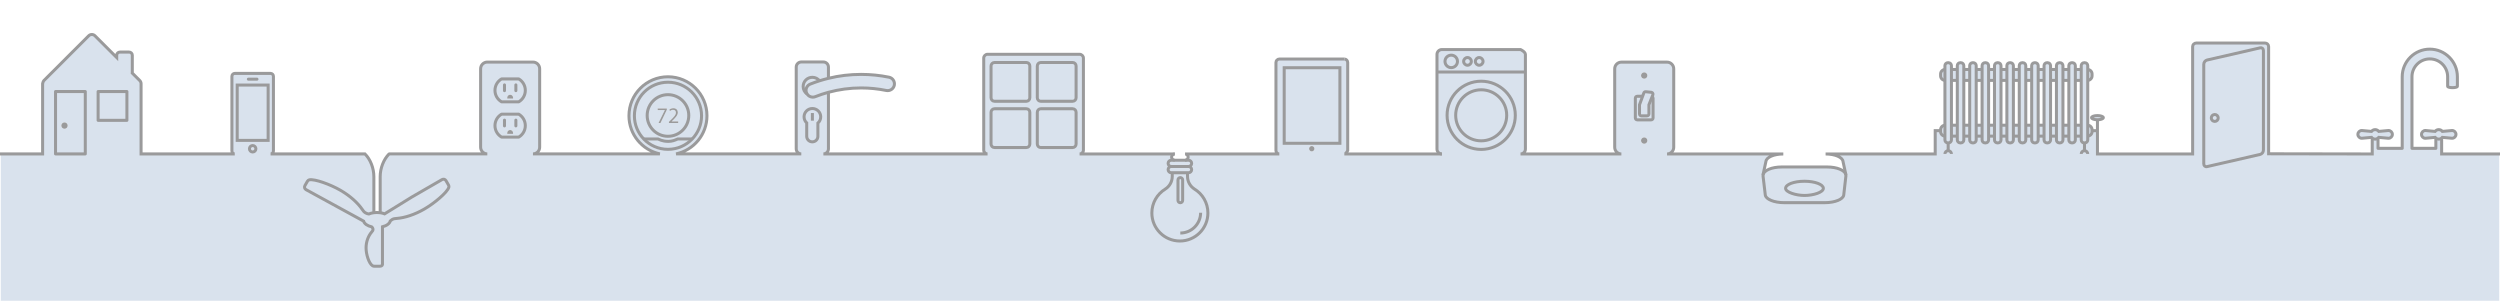 <?xml version="1.0" encoding="utf-8"?>
<!-- Generator: Adobe Illustrator 15.1.0, SVG Export Plug-In . SVG Version: 6.00 Build 0)  -->
<!DOCTYPE svg PUBLIC "-//W3C//DTD SVG 1.1//EN" "http://www.w3.org/Graphics/SVG/1.1/DTD/svg11.dtd">
<svg version="1.1" id="Layer_1" xmlns="http://www.w3.org/2000/svg" xmlns:xlink="http://www.w3.org/1999/xlink" x="0px" y="0px"
	 width="1654.023px" height="198.971px" viewBox="0 0 1654.023 198.971" enable-background="new 0 0 1654.023 198.971"
	 xml:space="preserve">
<g id="XMLID_1_">
	<g>
		<path fill="#D9E2ED" d="M167.172,96.296c1.17,0,2.13,0.95,2.13,2.13s-0.96,2.13-2.13,2.13c-1.18,0-2.14-0.95-2.14-2.13
			S165.992,96.296,167.172,96.296z"/>
		<path fill="#D9E2ED" d="M297.012,123.176c0.03,0.25,0.01,0.5-0.05,0.739c-0.57,1.771-3.01,4.44-6.12,7.13
			c-3.1,2.69-6.86,5.4-10.07,7.25c-3.2,1.851-6.43,3.301-9.53,4.341s-6.07,1.68-8.75,1.88c-0.66,0.04-1.18,0.08-1.66,0.189
			c-0.48,0.101-0.93,0.28-1.45,0.58c-0.44,0.25-0.82,0.55-1.16,0.87c-0.39,1.74-2.41,3.2-5.18,3.9v25.029
			c0,0.141-0.05,0.28-0.15,0.41c-0.09,0.13-0.23,0.24-0.4,0.34c-0.17,0.091-0.37,0.17-0.6,0.23c-0.22,0.05-0.47,0.08-0.73,0.08
			h-0.84h-0.83h-0.84h-0.83c-0.26,0-0.51-0.03-0.74-0.08c-0.22-0.061-0.43-0.14-0.6-0.23c-1.23-0.77-2.3-2.689-3.07-4.93
			s-1.22-4.81-1.22-6.87c0-2.06,0.35-4.02,0.99-5.8s1.56-3.39,2.7-4.73c0.3-0.329,0.52-0.59,0.66-0.85
			c0.15-0.27,0.22-0.53,0.22-0.87c0-0.33-0.08-0.649-0.24-0.93c-0.14-0.28-0.35-0.53-0.61-0.75c-2.8-0.65-4.87-2.08-5.35-3.8
			l-38.13-20.86c-0.46-0.27-0.77-0.69-0.9-1.17c-0.12-0.47-0.07-0.99,0.2-1.45l0.84-1.47l0.85-1.47c0.26-0.45,0.69-0.761,1.16-0.891
			c3.63-0.79,14.14,3.13,20.55,6.83c6.41,3.7,11.49,8.29,14.53,12.72c0.72,1.101,1.18,1.71,2.22,2.311
			c0.7,0.399,1.42,0.64,2.11,0.729c0.99-0.409,2.12-0.72,3.36-0.869c0.65-0.091,1.32-0.131,2.02-0.131c0.75,0,1.47,0.051,2.16,0.141
			c1.07,0.149,2.06,0.41,2.94,0.75l17.97-11.101l20.02-11.56c0.23-0.13,0.47-0.21,0.72-0.24c0.24-0.03,0.49-0.01,0.73,0.05
			c0.23,0.07,0.46,0.181,0.66,0.32c0.2,0.16,0.37,0.35,0.5,0.58l0.42,0.729l0.43,0.73l0.42,0.74l0.43,0.729
			C296.902,122.686,296.982,122.926,297.012,123.176z"/>
		<path fill="#D9E2ED" d="M786.332,106.016c1.14,0,2.07,0.92,2.07,2.069c0,1.141-0.93,2.061-2.07,2.061h-11.42
			c-1.14,0-2.07-0.92-2.07-2.061c0-1.149,0.93-2.069,2.07-2.069h2.3h6.82H786.332z"/>
		<path fill="#D9E2ED" d="M786.332,110.146c1.14,0,2.07,0.93,2.07,2.07c0,1.149-0.93,2.069-2.07,2.069h-0.66h-10.1h-0.66
			c-1.14,0-2.07-0.92-2.07-2.069c0-1.141,0.92-2.07,2.07-2.07H786.332z"/>
		<path fill="#D9E2ED" d="M782.452,119.045v13.54c0,0.851-0.69,1.54-1.55,1.54c-0.85,0-1.54-0.689-1.54-1.54v-13.54
			c0-0.85,0.69-1.54,1.54-1.54C781.762,117.505,782.452,118.196,782.452,119.045z"/>
		<path fill="#D9E2ED" d="M790.232,125.056c5.36,3.25,8.93,9.14,8.93,15.859c0,10.24-8.3,18.54-18.54,18.54
			c-10.24,0-18.54-8.3-18.54-18.54c0-6.699,3.54-12.56,8.87-15.819c2.77-1.75,4.62-4.841,4.62-8.36v-1.61v-0.84h10.1v0.84v1.61
			C785.672,120.226,787.492,123.295,790.232,125.056z M782.452,132.585v-13.54c0-0.85-0.69-1.54-1.55-1.54
			c-0.85,0-1.54,0.69-1.54,1.54v13.54c0,0.851,0.69,1.54,1.54,1.54C781.762,134.125,782.452,133.436,782.452,132.585z"/>
		<path fill="#D9E2ED" d="M1286.781,45.986v7.18c-1.59-0.08-2.859-1.38-2.859-2.99v-1.21
			C1283.922,47.356,1285.191,46.055,1286.781,45.986z"/>
		<rect x="1291.082" y="45.966" fill="#D9E2ED" width="3.89" height="7.22"/>
		<rect x="1299.271" y="45.966" fill="#D9E2ED" width="3.9" height="7.22"/>
		<rect x="1307.472" y="45.966" fill="#D9E2ED" width="3.9" height="7.22"/>
		<rect x="1315.672" y="45.966" fill="#D9E2ED" width="3.899" height="7.22"/>
		<rect x="1323.872" y="45.966" fill="#D9E2ED" width="3.899" height="7.22"/>
		<rect x="1332.071" y="45.966" fill="#D9E2ED" width="3.9" height="7.22"/>
		<polygon fill="#D9E2ED" points="1344.172,45.966 1344.172,53.186 1344.162,53.186 1340.271,53.186 1340.271,45.966 
			1344.162,45.966 		"/>
		<rect x="1348.472" y="45.966" fill="#D9E2ED" width="3.89" height="7.22"/>
		<rect x="1356.662" y="45.966" fill="#D9E2ED" width="3.899" height="7.22"/>
		<rect x="1364.861" y="45.966" fill="#D9E2ED" width="3.9" height="7.22"/>
		<rect x="1373.062" y="45.966" fill="#D9E2ED" width="3.9" height="7.22"/>
		<path fill="#D9E2ED" d="M1384.122,48.966v1.21c0,1.61-1.271,2.91-2.86,2.99v-7.18
			C1382.852,46.055,1384.122,47.356,1384.122,48.966z"/>
		<path fill="#D9E2ED" d="M1384.122,86.456v0.61c0,1.61-1.271,2.91-2.86,2.98v-7.18c1.59,0.07,2.86,1.38,2.86,2.98V86.456z"/>
		<rect x="1373.062" y="82.845" fill="#D9E2ED" width="3.9" height="7.22"/>
		<rect x="1364.861" y="82.845" fill="#D9E2ED" width="3.9" height="7.22"/>
		<rect x="1356.662" y="82.845" fill="#D9E2ED" width="3.899" height="7.22"/>
		<rect x="1348.472" y="82.845" fill="#D9E2ED" width="3.89" height="7.22"/>
		<polygon fill="#D9E2ED" points="1344.172,82.845 1344.172,90.066 1344.162,90.066 1340.271,90.066 1340.271,82.845 
			1344.162,82.845 		"/>
		<rect x="1332.071" y="82.845" fill="#D9E2ED" width="3.9" height="7.22"/>
		<rect x="1323.872" y="82.845" fill="#D9E2ED" width="3.899" height="7.22"/>
		<rect x="1315.672" y="82.845" fill="#D9E2ED" width="3.899" height="7.22"/>
		<rect x="1307.472" y="82.845" fill="#D9E2ED" width="3.9" height="7.22"/>
		<rect x="1299.271" y="82.845" fill="#D9E2ED" width="3.9" height="7.22"/>
		<rect x="1291.082" y="82.845" fill="#D9E2ED" width="3.89" height="7.22"/>
		<path fill="#D9E2ED" d="M1286.781,82.865v7.18c-1.59-0.07-2.859-1.38-2.859-2.98v-0.61v-0.61
			C1283.922,84.245,1285.191,82.936,1286.781,82.865z"/>
		<path fill="#D9E2ED" d="M1291.082,90.066v2.52c0,1.08-0.88,1.95-1.96,1.95h-0.19h-0.2c-1.08,0-1.95-0.87-1.95-1.95v-2.54v-7.18
			v-29.7v-7.18v-2.54c0-1.08,0.87-1.95,1.95-1.95h0.391c1.08,0,1.96,0.87,1.96,1.95v2.52v7.22v29.66V90.066z"/>
		<path fill="#D9E2ED" d="M1299.271,90.066v2.52c0,1.08-0.87,1.95-1.95,1.95h-0.39c-1.08,0-1.96-0.87-1.96-1.95v-2.52v-7.22v-29.66
			v-7.22v-2.52c0-1.08,0.88-1.95,1.96-1.95h0.39c1.08,0,1.95,0.87,1.95,1.95v2.52v7.22v29.66V90.066z"/>
		<path fill="#D9E2ED" d="M1307.472,90.066v2.52c0,1.08-0.87,1.95-1.95,1.95h-0.39c-1.08,0-1.96-0.87-1.96-1.95v-2.52v-7.22v-29.66
			v-7.22v-2.52c0-1.08,0.88-1.95,1.96-1.95h0.39c1.08,0,1.95,0.87,1.95,1.95v2.52v7.22v29.66V90.066z"/>
		<path fill="#D9E2ED" d="M1315.672,90.066v2.52c0,1.08-0.87,1.95-1.95,1.95h-0.4c-1.069,0-1.949-0.87-1.949-1.95v-2.52v-7.22
			v-29.66v-7.22v-2.52c0-1.08,0.88-1.95,1.949-1.95h0.4c1.08,0,1.95,0.87,1.95,1.95v2.52v7.22v29.66V90.066z"/>
		<path fill="#D9E2ED" d="M1323.872,90.066v2.52c0,1.08-0.87,1.95-1.95,1.95h-0.4c-1.08,0-1.95-0.87-1.95-1.95v-2.52v-7.22v-29.66
			v-7.22v-2.52c0-1.08,0.87-1.95,1.95-1.95h0.4c1.08,0,1.95,0.87,1.95,1.95v2.52v7.22v29.66V90.066z"/>
		<path fill="#D9E2ED" d="M1332.071,90.066v2.52c0,1.08-0.88,1.95-1.949,1.95h-0.4c-1.08,0-1.95-0.87-1.95-1.95v-2.52v-7.22v-29.66
			v-7.22v-2.52c0-1.08,0.87-1.95,1.95-1.95h0.4c1.069,0,1.949,0.87,1.949,1.95v2.52v7.22v29.66V90.066z"/>
		<path fill="#D9E2ED" d="M1340.271,90.066v2.52c0,1.08-0.88,1.95-1.96,1.95h-0.39c-1.08,0-1.95-0.87-1.95-1.95v-2.52v-7.22v-29.66
			v-7.22v-2.52c0-1.08,0.87-1.95,1.95-1.95h0.39c1.08,0,1.96,0.87,1.96,1.95v2.52v7.22v29.66V90.066z"/>
		<path fill="#D9E2ED" d="M1348.472,90.066v2.52c0,1.08-0.88,1.95-1.96,1.95h-0.39c-1.08,0-1.95-0.87-1.95-1.95v-2.52v-7.22v-29.66
			v-7.22v-2.52c0-1.08,0.87-1.95,1.95-1.95h0.39c1.08,0,1.96,0.87,1.96,1.95v2.52v7.22v29.66V90.066z"/>
		<path fill="#D9E2ED" d="M1356.662,90.066v2.52c0,1.08-0.87,1.95-1.95,1.95h-0.391c-1.079,0-1.96-0.87-1.96-1.95v-2.52v-7.22
			v-29.66v-7.22v-2.52c0-1.08,0.881-1.95,1.96-1.95h0.391c1.08,0,1.95,0.87,1.95,1.95v2.52v7.22v29.66V90.066z"/>
		<path fill="#D9E2ED" d="M1364.861,90.066v2.52c0,1.08-0.869,1.95-1.949,1.95h-0.4c-1.07,0-1.95-0.87-1.95-1.95v-2.52v-7.22v-29.66
			v-7.22v-2.52c0-1.08,0.88-1.95,1.95-1.95h0.4c1.08,0,1.949,0.87,1.949,1.95v2.52v7.22v29.66V90.066z"/>
		<path fill="#D9E2ED" d="M1373.062,90.066v2.52c0,1.08-0.87,1.95-1.95,1.95h-0.399c-1.08,0-1.95-0.87-1.95-1.95v-2.52v-7.22v-29.66
			v-7.22v-2.52c0-1.08,0.87-1.95,1.95-1.95h0.399c1.08,0,1.95,0.87,1.95,1.95v2.52v7.22v29.66V90.066z"/>
		<path fill="#D9E2ED" d="M1381.262,90.046v2.54c0,1.08-0.88,1.95-1.95,1.95h-0.2h-0.199c-1.08,0-1.95-0.87-1.95-1.95v-2.52v-7.22
			v-29.66v-7.22v-2.52c0-1.08,0.87-1.95,1.95-1.95h0.399c1.07,0,1.95,0.87,1.95,1.95v2.54v7.18v29.7V90.046z"/>
		<path fill="#D9E2ED" d="M1387.691,76.476c2.15,0,3.9,0.62,3.9,1.37c0,0.76-1.75,1.38-3.9,1.38c-2.16,0-3.91-0.62-3.91-1.38
			C1383.781,77.095,1385.531,76.476,1387.691,76.476z"/>
		<path fill="#D9E2ED" d="M1622.321,86.356c1.421,0,2.57,1.14,2.561,2.56c0,1.42-1.14,2.56-2.561,2.56l-6.399-0.59
			c-0.2,0.25-0.44,0.46-0.7,0.63c-0.5,0.34-1.09,0.54-1.72,0.54c-0.65,0-1.24-0.2-1.73-0.54c-0.26-0.17-0.5-0.38-0.7-0.63
			l-6.409,0.59c-1.41,0-2.561-1.14-2.561-2.56c0-1.42,1.15-2.56,2.561-2.56l6.409,0.59c0.57-0.7,1.44-1.17,2.431-1.17
			c0.979,0,1.84,0.47,2.42,1.17L1622.321,86.356z"/>
		<path fill="#D9E2ED" d="M1580.231,86.356c1.42,0,2.57,1.14,2.57,2.56c0,1.42-1.15,2.56-2.57,2.56l-6.399-0.59
			c-0.2,0.24-0.431,0.46-0.69,0.63c-0.49,0.34-1.09,0.54-1.729,0.54c-0.641,0-1.23-0.2-1.73-0.54c-0.26-0.17-0.5-0.38-0.7-0.63
			l-6.399,0.59c-1.42,0-2.57-1.14-2.57-2.56c0-1.42,1.15-2.56,2.57-2.56l6.399,0.59c0.58-0.7,1.45-1.17,2.431-1.17
			c0.979,0,1.84,0.47,2.42,1.17L1580.231,86.356z"/>
		<path fill="#D9E2ED" d="M1465.302,75.756c1.26,0,2.28,1.03,2.28,2.29c0,1.26-1.021,2.28-2.28,2.28c-1.271,0-2.29-1.02-2.29-2.28
			C1463.012,76.785,1464.031,75.756,1465.302,75.756z"/>
		<path fill="#D9E2ED" d="M1497.502,33.506v65.81c0,1.29-0.96,2.57-2.141,2.84l-35.18,8.08c-1.18,0.27-2.15-0.56-2.15-1.86v-65.81
			c0-1.29,0.971-2.57,2.15-2.84l35.18-8.08C1496.542,31.376,1497.502,32.206,1497.502,33.506z M1467.582,78.046
			c0-1.26-1.021-2.29-2.28-2.29c-1.271,0-2.29,1.03-2.29,2.29c0,1.26,1.02,2.28,2.29,2.28
			C1466.562,80.325,1467.582,79.305,1467.582,78.046z"/>
		<path fill="#D9E2ED" d="M1193.852,119.915c6.891,0,12.49,2.101,12.49,4.7c0,2.59-6.49,4.7-12.49,4.7
			c-5.51,0-12.479-2.11-12.479-4.7C1181.372,122.016,1186.952,119.915,1193.852,119.915z"/>
		<path fill="#D9E2ED" d="M1221.222,115.526c0.06,0.3,0.07,0.59,0.04,0.89l-1.43,12.601c-0.32,2.83-5.86,5.069-12.37,5.069h-27.13
			c-6.521,0-12.061-2.239-12.4-5.069l-1.49-12.601c-0.04-0.3-0.02-0.6,0.04-0.88c0.62-2.84,5.79-5.06,12.33-5.06h30.061
			C1215.412,110.476,1220.602,112.686,1221.222,115.526z M1206.342,124.615c0-2.6-5.6-4.7-12.49-4.7
			c-6.899,0-12.479,2.101-12.479,4.7c0,2.59,6.97,4.7,12.479,4.7C1199.852,129.316,1206.342,127.205,1206.342,124.615z"/>
		<path fill="#D9E2ED" d="M1093.682,64.946v13.09c0,0.7-0.56,1.26-1.26,1.26h-9.2c-0.7,0-1.26-0.57-1.26-1.26v-13.09
			c0-0.7,0.569-1.26,1.26-1.26h3.55l-2.06,5.64v6.07c0,0.7,0.56,1.26,1.26,1.26h3.71c0.7,0,1.26-0.56,1.26-1.26v-6.07l2.15-5.45
			C1093.452,64.106,1093.682,64.495,1093.682,64.946z"/>
		<path fill="#D9E2ED" d="M1092.642,61.075c0.68,0.15,1.11,0.83,0.96,1.51l-0.51,1.29l-2.15,5.45v6.07c0,0.7-0.56,1.26-1.26,1.26
			h-3.71c-0.7,0-1.26-0.56-1.26-1.26v-6.07l2.06-5.64l0.74-2.02c0.15-0.68,0.82-1.11,1.5-0.96L1092.642,61.075z"/>
		<path fill="#D9E2ED" d="M978.651,38.075c1.4,0,2.54,1.14,2.54,2.54s-1.14,2.54-2.54,2.54c-1.399,0-2.54-1.14-2.54-2.54
			S977.252,38.075,978.651,38.075z"/>
		<path fill="#D9E2ED" d="M970.901,38.075c1.4,0,2.54,1.14,2.54,2.54s-1.14,2.54-2.54,2.54c-1.399,0-2.54-1.14-2.54-2.54
			S969.502,38.075,970.901,38.075z"/>
		<path fill="#D9E2ED" d="M964.281,40.615c0,2.28-1.85,4.13-4.13,4.13c-2.279,0-4.13-1.85-4.13-4.13c0-2.28,1.851-4.12,4.13-4.12
			C962.432,36.486,964.281,38.336,964.281,40.615z"/>
		<path fill="#D9E2ED" d="M1009.222,36.026v11.62h-58.05h-0.45v-11.62c0-1.79,1.45-3.24,3.24-3.24h52.02
			C1005.981,32.785,1009.222,34.236,1009.222,36.026z M981.191,40.615c0-1.4-1.14-2.54-2.54-2.54c-1.399,0-2.54,1.14-2.54,2.54
			s1.141,2.54,2.54,2.54C980.052,43.156,981.191,42.015,981.191,40.615z M973.441,40.615c0-1.4-1.14-2.54-2.54-2.54
			c-1.399,0-2.54,1.14-2.54,2.54s1.141,2.54,2.54,2.54C972.302,43.156,973.441,42.015,973.441,40.615z M960.151,44.745
			c2.28,0,4.13-1.85,4.13-4.13c0-2.28-1.85-4.13-4.13-4.12c-2.279,0-4.13,1.84-4.13,4.12
			C956.021,42.896,957.872,44.745,960.151,44.745z"/>
		<path fill="#D9E2ED" d="M979.972,53.726c12.46,0,22.57,10.1,22.57,22.57c0,12.46-10.11,22.56-22.57,22.56s-22.57-10.1-22.57-22.56
			C957.401,63.825,967.512,53.726,979.972,53.726z M996.852,76.285c0-9.32-7.56-16.88-16.88-16.88s-16.88,7.56-16.88,16.88
			c0,9.33,7.56,16.89,16.88,16.89S996.852,85.615,996.852,76.285z"/>
		<path fill="#D9E2ED" d="M979.972,59.406c9.32,0,16.88,7.56,16.88,16.88c0,9.33-7.56,16.89-16.88,16.89s-16.88-7.56-16.88-16.89
			C963.092,66.966,970.651,59.406,979.972,59.406z"/>
		<rect x="849.632" y="44.805" fill="#D9E2ED" width="36.86" height="49.99"/>
		<path fill="#D9E2ED" d="M711.952,74.256v21.05c0,1.27-1.03,2.31-2.31,2.31h-21.05c-1.27,0-2.3-1.04-2.3-2.31v-21.05
			c0-1.27,1.03-2.31,2.3-2.31h21.05C710.922,71.946,711.952,72.986,711.952,74.256z"/>
		<path fill="#D9E2ED" d="M711.952,43.646v21.05c0,1.27-1.03,2.31-2.31,2.31h-21.05c-1.27,0-2.3-1.04-2.3-2.31v-21.05
			c0-1.27,1.03-2.3,2.3-2.3h21.05C710.922,41.345,711.952,42.376,711.952,43.646z"/>
		<path fill="#D9E2ED" d="M681.342,43.646v21.05c0,1.27-1.03,2.31-2.3,2.31h-21.05c-1.28,0-2.31-1.04-2.31-2.31v-21.05
			c0-1.27,1.03-2.3,2.31-2.3h21.05C680.312,41.345,681.342,42.376,681.342,43.646z"/>
		<path fill="#D9E2ED" d="M681.342,74.256v21.05c0,1.27-1.03,2.31-2.3,2.31h-21.05c-1.28,0-2.31-1.04-2.31-2.31v-21.05
			c0-1.27,1.03-2.31,2.31-2.31h21.05C680.312,71.946,681.342,72.986,681.342,74.256z"/>
		<path fill="#D9E2ED" d="M542.202,53.436v0.02c-2.05,0.65-4.09,1.37-6.1,2.17c-2.3,0.91-3.43,3.51-2.51,5.82
			c0.11,0.28,0.25,0.55,0.41,0.79c-1.59-1.1-2.63-2.94-2.63-5.01c0-3.36,2.72-6.08,6.08-6.08
			C539.372,51.146,541.092,52.046,542.202,53.436z"/>
		<path fill="#D9E2ED" d="M534.002,62.236c-0.16-0.24-0.3-0.51-0.41-0.79c-0.92-2.31,0.21-4.91,2.51-5.82
			c2.01-0.8,4.05-1.52,6.1-2.17c1.95-0.61,3.91-1.16,5.9-1.64c7.05-1.73,14.3-2.59,21.67-2.59c6.19,0,12.39,0.63,18.42,1.86
			c2.42,0.49,3.98,2.86,3.49,5.29c-0.5,2.42-2.86,3.98-5.29,3.49c-5.44-1.11-11.03-1.68-16.63-1.68c-7.4,0-14.67,0.97-21.71,2.89
			c-2.93,0.79-5.81,1.76-8.65,2.88c-0.54,0.21-1.1,0.32-1.65,0.32C536.262,64.276,534.832,63.515,534.002,62.236z"/>
		<path fill="#D9E2ED" d="M537.482,71.796c3.04,0,5.51,2.47,5.51,5.51c0,1.65-0.72,3.12-1.87,4.13v8.74c0,2.03-1.63,3.67-3.66,3.67
			h-0.06c-2.03,0-3.67-1.65-3.67-3.67v-8.84c-1.08-1-1.76-2.43-1.76-4.03C531.972,74.265,534.432,71.796,537.482,71.796z"/>
		<path fill="#D9E2ED" d="M457.952,91.966c-4.03,4.21-9.72,6.83-16.02,6.83c-6.3,0-11.98-2.62-16.03-6.83l0.03-0.03h9.37l0.09,0.01
			c0.56,0.18,2.62,1.59,6.77,1.59c2.49,0,4.29-0.72,6.23-1.6l0.23,0.01h9.31L457.952,91.966z"/>
		<path fill="#D9E2ED" d="M441.932,54.396c12.27,0,22.22,9.94,22.22,22.2c0,5.97-2.36,11.38-6.2,15.37l-0.02-0.02h-9.31l-0.23-0.01
			c-1.94,0.88-3.74,1.6-6.23,1.6c-4.15,0-6.21-1.41-6.77-1.59l-0.09-0.01h-9.37l-0.03,0.03c-3.82-3.99-6.18-9.4-6.18-15.37
			C419.722,64.336,429.662,54.396,441.932,54.396z M455.702,76.396c0-7.6-6.16-13.76-13.77-13.76c-7.6,0-13.76,6.16-13.76,13.76
			c0,7.61,6.16,13.77,13.76,13.77C449.542,90.166,455.702,84.006,455.702,76.396z"/>
		<path fill="#D9E2ED" d="M343.212,75.546c2.6,1.53,4.34,4.34,4.34,7.58c0,3.23-1.74,6.05-4.34,7.57h-11.39
			c-2.6-1.52-4.35-4.34-4.35-7.57c0-3.24,1.75-6.05,4.35-7.58H343.212z M339.462,88.566v-0.62c0-1.07-0.87-1.94-1.95-1.94
			c-1.07,0-1.94,0.87-1.94,1.94v0.62H339.462z"/>
		<path fill="#D9E2ED" d="M343.212,52.216c2.6,1.53,4.34,4.34,4.34,7.58c0,3.23-1.74,6.05-4.34,7.57h-11.39
			c-2.6-1.52-4.35-4.34-4.35-7.57c0-3.24,1.75-6.05,4.35-7.58H343.212z M339.462,65.236v-0.62c0-1.08-0.87-1.94-1.95-1.94
			c-1.07,0-1.94,0.86-1.94,1.94v0.62H339.462z"/>
		<rect x="156.932" y="56.276" fill="#D9E2ED" width="20.47" height="36.6"/>
		<rect x="64.912" y="60.566" fill="#D9E2ED" width="19.05" height="19.05"/>
		<path fill="#D9E2ED" d="M56.422,60.566v41.27h-19.68v-41.27H56.422z M44.782,83.095c0-1.17-0.94-2.11-2.11-2.11
			c-1.16,0-2.11,0.94-2.11,2.11s0.95,2.11,2.11,2.11C43.842,85.206,44.782,84.265,44.782,83.095z"/>
		<path fill="#D9E2ED" d="M441.932,62.635c7.61,0,13.77,6.16,13.77,13.76c0,7.61-6.16,13.77-13.77,13.77
			c-7.6,0-13.76-6.16-13.76-13.77C428.172,68.796,434.332,62.635,441.932,62.635z M448.712,81.385v-1.08h-4.32v-0.03l0.76-0.71
			c2.03-1.96,3.32-3.4,3.32-5.18c0-1.38-0.88-2.81-2.95-2.81c-1.1,0-2.07,0.43-2.72,0.98l0.42,0.92c0.44-0.37,1.17-0.81,2.04-0.81
			c1.44,0,1.9,0.9,1.9,1.88c0,1.46-1.12,2.7-3.59,5.05l-1.02,0.99v0.8H448.712z M441.202,72.606v-0.86h-6.09v1.08h4.72v0.03
			l-4.18,8.53h1.35L441.202,72.606z"/>
		<path fill="#D9E2ED" d="M953.952,101.865c-1.79-0.01-3.23-1.45-3.23-3.24v-50.98h0.45h58.05v50.98c0,1.79-1.45,3.24-3.24,3.24
			h66.74c-2.44,0-4.42-1.98-4.42-4.42v-51.91c0-2.44,1.979-4.43,4.42-4.43h30.21c2.44,0,4.42,1.99,4.42,4.43v51.91
			c0,2.44-1.979,4.42-4.42,4.42h76.93c-6.29,0-11.21,2.2-11.51,4.96l-1.89,8.71h0.02c-0.06,0.28-0.08,0.58-0.04,0.88l1.49,12.601
			c0.34,2.83,5.88,5.069,12.4,5.069h27.13c6.51,0,12.05-2.239,12.37-5.069l1.43-12.601c0.03-0.3,0.02-0.59-0.04-0.89h0.01
			l-1.88-8.69c-0.3-2.77-5.229-4.97-11.53-4.97h72.53v-15.41h3.49h0.08v0.61c0,1.6,1.27,2.91,2.859,2.98v2.54
			c0,1.08,0.87,1.95,1.95,1.95h0.2h0.19c1.08,0,1.96-0.87,1.96-1.95v-2.52h3.89v2.52c0,1.08,0.88,1.95,1.96,1.95h0.39
			c1.08,0,1.95-0.87,1.95-1.95v-2.52h3.9v2.52c0,1.08,0.88,1.95,1.96,1.95h0.39c1.08,0,1.95-0.87,1.95-1.95v-2.52h3.9v2.52
			c0,1.08,0.88,1.95,1.949,1.95h0.4c1.08,0,1.95-0.87,1.95-1.95v-2.52h3.899v2.52c0,1.08,0.87,1.95,1.95,1.95h0.4
			c1.08,0,1.95-0.87,1.95-1.95v-2.52h3.899v2.52c0,1.08,0.87,1.95,1.95,1.95h0.4c1.069,0,1.949-0.87,1.949-1.95v-2.52h3.9v2.52
			c0,1.08,0.87,1.95,1.95,1.95h0.39c1.08,0,1.96-0.87,1.96-1.95v-2.52h3.891h0.01v2.52c0,1.08,0.87,1.95,1.95,1.95h0.39
			c1.08,0,1.96-0.87,1.96-1.95v-2.52h3.89v2.52c0,1.08,0.881,1.95,1.96,1.95h0.391c1.08,0,1.95-0.87,1.95-1.95v-2.52h3.899v2.52
			c0,1.08,0.88,1.95,1.95,1.95h0.4c1.08,0,1.949-0.87,1.949-1.95v-2.52h3.9v2.52c0,1.08,0.87,1.95,1.95,1.95h0.399
			c1.08,0,1.95-0.87,1.95-1.95v-2.52h3.9v2.52c0,1.08,0.87,1.95,1.95,1.95h0.199h0.2c1.07,0,1.95-0.87,1.95-1.95v-2.54
			c1.59-0.07,2.86-1.37,2.86-2.98v-0.61h0.149h3.37h0.05v15.41h62.98v-71.03c0-1.3,1.05-2.35,2.34-2.35h45.58
			c1.29,0,2.35,1.05,2.35,2.35v70.91l68.551,0.12v-10.09l0.189-0.26c0.5,0.34,1.09,0.54,1.73,0.54c0.64,0,1.239-0.2,1.729-0.54
			l0.18,0.26v6.36h16.011v-47.36c0-10.07,8.18-18.26,18.25-18.26c10.06,0,18.25,8.19,18.25,18.26v6.35c0,0.48-1.44,0.87-3.221,0.87
			c-1.79,0-3.229-0.39-3.229-0.87v-6.35c0-6.51-5.29-11.8-11.8-11.8c-6.511,0-11.801,5.29-11.801,11.8v47.36h15.801v-6.36
			l0.189-0.26c0.49,0.34,1.08,0.54,1.73,0.54c0.63,0,1.22-0.2,1.72-0.54l0.19,0.26v10.09h38.1v97.101h-1653v-97.131h27.68V55.376
			c0,0,0.31-1.53,0.86-2.07l29.63-29.62c1.15-1.14,3.01-1.14,4.15,0l14.38,14.37v-1.5c0-1.16,0.94-2.1,2.1-2.1h6.12
			c1.16,0,2.1,0.94,2.1,2.1v11.57c0,0.07-0.01,0.15-0.02,0.22l4.96,4.96c0.55,0.55,0.86,1.3,0.86,2.07v46.459h61.99
			c-1.05,0-1.89-0.869-1.89-1.95v-49.37c0-1.08,0.84-1.95,1.89-1.95h23.69c1.05,0,1.89,0.87,1.89,1.95v49.37
			c0,1.081-0.84,1.95-1.89,1.95h62.46c3.63,3.641,5.88,9.5,5.88,15.051v23.819v0.011c-1.24,0.149-2.37,0.46-3.36,0.869
			c-0.69-0.09-1.41-0.33-2.11-0.729c-1.04-0.601-1.5-1.21-2.22-2.311c-3.04-4.43-8.12-9.02-14.53-12.72
			c-6.41-3.7-16.92-7.62-20.55-6.83c-0.47,0.13-0.9,0.44-1.16,0.891l-0.85,1.47l-0.84,1.47c-0.27,0.46-0.32,0.98-0.2,1.45
			c0.13,0.479,0.44,0.9,0.9,1.17l38.13,20.86c0.48,1.72,2.55,3.149,5.35,3.8c0.26,0.22,0.47,0.47,0.61,0.75
			c0.16,0.28,0.24,0.6,0.24,0.93c0,0.34-0.07,0.601-0.22,0.87c-0.14,0.26-0.36,0.521-0.66,0.85c-1.14,1.341-2.06,2.95-2.7,4.73
			s-0.99,3.74-0.99,5.8c0,2.061,0.45,4.63,1.22,6.87s1.84,4.16,3.07,4.93c0.17,0.091,0.38,0.17,0.6,0.23
			c0.23,0.05,0.48,0.08,0.74,0.08h0.83h0.84h0.83h0.84c0.26,0,0.51-0.03,0.73-0.08c0.23-0.061,0.43-0.14,0.6-0.23
			c0.17-0.1,0.31-0.21,0.4-0.34c0.1-0.13,0.15-0.27,0.15-0.41v-25.029c2.77-0.7,4.79-2.16,5.18-3.9c0.34-0.32,0.72-0.62,1.16-0.87
			c0.52-0.3,0.97-0.479,1.45-0.58c0.48-0.109,1-0.149,1.66-0.189c2.68-0.2,5.65-0.84,8.75-1.88s6.33-2.49,9.53-4.341
			c3.21-1.85,6.97-4.56,10.07-7.25c3.11-2.689,5.55-5.359,6.12-7.13c0.06-0.239,0.08-0.489,0.05-0.739s-0.11-0.49-0.24-0.721
			l-0.43-0.729l-0.42-0.74l-0.43-0.73l-0.42-0.729c-0.13-0.23-0.3-0.42-0.5-0.58c-0.2-0.14-0.43-0.25-0.66-0.32
			c-0.24-0.06-0.49-0.08-0.73-0.05c-0.25,0.03-0.49,0.11-0.72,0.24l-20.02,11.56l-17.97,11.101c-0.88-0.34-1.87-0.601-2.94-0.75
			v-0.021v-23.819c0-5.551,2.25-11.41,5.89-15.051h64.99c-2.44,0-4.43-1.979-4.43-4.43v-51.9c0-2.45,1.99-4.43,4.43-4.43h30.2
			c2.45,0,4.43,1.99,4.43,4.43v51.9c0,2.45-1.98,4.43-4.43,4.43l83.96-0.02c-11.68-2.47-20.44-12.82-20.44-25.22
			c0-14.24,11.55-25.79,25.8-25.79s25.8,11.55,25.8,25.79c0,12.4-8.76,22.75-20.43,25.22l82.85,0.02c-1.86,0-3.36-1.5-3.36-3.359
			v-54.11c0-1.85,1.5-3.36,3.36-3.36h14.6c1.85,0,3.35,1.51,3.35,3.36v7.44v0.01c-1.99,0.48-3.95,1.03-5.9,1.64v-0.02
			c-1.11-1.39-2.83-2.29-4.75-2.29c-3.36,0-6.08,2.72-6.08,6.08c0,2.07,1.04,3.91,2.63,5.01c0.83,1.28,2.26,2.04,3.75,2.04
			c0.55,0,1.11-0.11,1.65-0.32c2.84-1.12,5.72-2.09,8.65-2.88l0.05,0.2v37.2c0,1.859-1.5,3.359-3.35,3.359h108.63
			c-1.4,0-2.54-1.109-2.54-2.52v-60.86c0-1.4,1.14-2.54,2.54-2.54h60.87c1.4,0,2.54,1.14,2.54,2.54v60.87c0,1.4-1.14,2.54-2.54,2.54
			h62.96c-1.14,0-2.07,0.93-2.07,2.07c0,1.149,0.93,2.069,2.07,2.069v0.011h-2.3c-1.14,0-2.07,0.92-2.07,2.069
			c0,1.141,0.93,2.061,2.07,2.061c-1.15,0-2.07,0.93-2.07,2.07c0,1.149,0.93,2.069,2.07,2.069h0.66v0.84v1.61
			c0,3.52-1.85,6.61-4.62,8.36c-5.33,3.26-8.87,9.12-8.87,15.819c0,10.24,8.3,18.54,18.54,18.54c10.24,0,18.54-8.3,18.54-18.54
			c0-6.72-3.57-12.609-8.93-15.859c-2.74-1.761-4.56-4.83-4.56-8.32v-1.61v-0.84h0.66c1.14,0,2.07-0.92,2.07-2.069
			c0-1.141-0.93-2.07-2.07-2.07c1.14,0,2.07-0.92,2.07-2.061c0-1.149-0.93-2.069-2.07-2.069h-2.3v-0.011
			c1.14,0,2.06-0.92,2.06-2.069c0-1.141-0.92-2.07-2.06-2.07h62.38c-1.23,0-2.23-1.02-2.23-2.29v-58.21c0-1.27,1-2.3,2.23-2.3h43.01
			c1.229,0,2.229,1.03,2.229,2.3v58.21c0,0-1,2.29-2.229,2.29H953.952z M1497.502,99.316v-65.81c0-1.3-0.96-2.13-2.141-1.86
			l-35.18,8.08c-1.18,0.27-2.15,1.55-2.15,2.84v65.81c0,1.301,0.971,2.13,2.15,1.86l35.18-8.08
			C1496.542,101.886,1497.502,100.606,1497.502,99.316z M1093.682,78.035v-13.09c0-0.45-0.229-0.84-0.59-1.07l0.51-1.29
			c0.15-0.68-0.28-1.36-0.96-1.51l-3.63-0.37c-0.68-0.15-1.35,0.28-1.5,0.96l-0.74,2.02h-3.55c-0.69,0-1.26,0.56-1.26,1.26v13.09
			c0,0.69,0.56,1.26,1.26,1.26h9.2C1093.122,79.296,1093.682,78.736,1093.682,78.035z M1089.932,49.976c0-1.16-0.939-2.11-2.11-2.11
			c-1.159,0-2.109,0.95-2.109,2.11c0,1.17,0.95,2.11,2.109,2.11C1088.992,52.086,1089.932,51.146,1089.932,49.976z M1089.932,93.006
			c0-1.17-0.939-2.11-2.11-2.11c-1.159,0-2.109,0.94-2.109,2.11c0,1.16,0.95,2.11,2.109,2.11
			C1088.992,95.115,1089.932,94.166,1089.932,93.006z M1002.542,76.296c0-12.47-10.11-22.57-22.57-22.57s-22.57,10.1-22.57,22.57
			c0,12.46,10.11,22.56,22.57,22.56S1002.542,88.756,1002.542,76.296z M886.492,94.796v-49.99h-36.86v49.99H886.492z
			 M869.651,98.385c0-0.98-0.8-1.77-1.779-1.77c-0.98,0-1.771,0.79-1.771,1.77s0.79,1.78,1.771,1.78
			C868.852,100.165,869.651,99.365,869.651,98.385z M711.952,95.305v-21.05c0-1.27-1.03-2.31-2.31-2.31h-21.05
			c-1.27,0-2.3,1.04-2.3,2.31v21.05c0,1.27,1.03,2.31,2.3,2.31h21.05C710.922,97.615,711.952,96.575,711.952,95.305z
			 M711.952,64.696v-21.05c0-1.27-1.03-2.3-2.31-2.3h-21.05c-1.27,0-2.3,1.03-2.3,2.3v21.05c0,1.27,1.03,2.31,2.3,2.31h21.05
			C710.922,67.006,711.952,65.966,711.952,64.696z M681.342,95.305v-21.05c0-1.27-1.03-2.31-2.3-2.31h-21.05
			c-1.28,0-2.31,1.04-2.31,2.31v21.05c0,1.27,1.03,2.31,2.31,2.31h21.05C680.312,97.615,681.342,96.575,681.342,95.305z
			 M681.342,64.696v-21.05c0-1.27-1.03-2.3-2.3-2.3h-21.05c-1.28,0-2.31,1.03-2.31,2.3v21.05c0,1.27,1.03,2.31,2.31,2.31h21.05
			C680.312,67.006,681.342,65.966,681.342,64.696z M542.992,77.305c0-3.04-2.47-5.51-5.51-5.51c-3.05,0-5.51,2.47-5.51,5.51
			c0,1.6,0.68,3.03,1.76,4.03v8.84c0,2.02,1.64,3.67,3.67,3.67h0.06c2.03,0,3.66-1.64,3.66-3.67v-8.74
			C542.271,80.426,542.992,78.956,542.992,77.305z M464.152,76.595c0-12.26-9.95-22.2-22.22-22.2s-22.21,9.94-22.21,22.2
			c0,5.97,2.36,11.38,6.18,15.37c4.05,4.21,9.73,6.83,16.03,6.83c6.3,0,11.99-2.62,16.02-6.83
			C461.792,87.976,464.152,82.566,464.152,76.595z M347.552,59.796c0-3.24-1.74-6.05-4.34-7.58h-11.39
			c-2.6,1.53-4.35,4.34-4.35,7.58c0,3.23,1.75,6.05,4.35,7.57h11.39C345.812,65.845,347.552,63.026,347.552,59.796z M347.552,83.126
			c0-3.24-1.74-6.05-4.34-7.58h-11.39c-2.6,1.53-4.35,4.34-4.35,7.58c0,3.23,1.75,6.05,4.35,7.57h11.39
			C345.812,89.176,347.552,86.356,347.552,83.126z M177.402,92.876v-36.6h-20.47v36.6H177.402z M169.302,98.426
			c0-1.18-0.96-2.13-2.13-2.13c-1.18,0-2.14,0.95-2.14,2.13s0.96,2.13,2.14,2.13C168.342,100.556,169.302,99.606,169.302,98.426z
			 M83.962,79.615v-19.05h-19.05v19.05H83.962z M56.422,101.835v-41.27h-19.68v41.27H56.422z"/>
		<path fill="#9A9A9B" d="M1087.821,47.865c1.171,0,2.11,0.95,2.11,2.11c0,1.17-0.939,2.11-2.11,2.11
			c-1.159,0-2.109-0.94-2.109-2.11C1085.712,48.816,1086.662,47.865,1087.821,47.865z"/>
		<path fill="#9A9A9B" d="M1087.821,90.896c1.171,0,2.11,0.94,2.11,2.11c0,1.16-0.939,2.11-2.11,2.11
			c-1.159,0-2.109-0.95-2.109-2.11C1085.712,91.836,1086.662,90.896,1087.821,90.896z"/>
		<path fill="#9A9A9B" d="M867.872,96.615c0.979,0,1.779,0.79,1.779,1.77s-0.8,1.78-1.779,1.78c-0.98,0-1.771-0.8-1.771-1.78
			S866.892,96.615,867.872,96.615z"/>
		<path fill="#9A9A9B" d="M448.712,80.305v1.08h-6.16v-0.8l1.02-0.99c2.47-2.35,3.59-3.59,3.59-5.05c0-0.98-0.46-1.88-1.9-1.88
			c-0.87,0-1.6,0.44-2.04,0.81l-0.42-0.92c0.65-0.55,1.62-0.98,2.72-0.98c2.07,0,2.95,1.43,2.95,2.81c0,1.78-1.29,3.22-3.32,5.18
			l-0.76,0.71v0.03H448.712z"/>
		<polygon fill="#9A9A9B" points="441.202,71.745 441.202,72.606 437.002,81.385 435.652,81.385 439.832,72.856 439.832,72.825 
			435.112,72.825 435.112,71.745 		"/>
		<path fill="#9A9A9B" d="M339.462,87.946v0.62h-3.89v-0.62c0-1.07,0.87-1.94,1.94-1.94
			C338.592,86.006,339.462,86.876,339.462,87.946z"/>
		<path fill="#9A9A9B" d="M339.462,64.615v0.62h-3.89v-0.62c0-1.08,0.87-1.94,1.94-1.94
			C338.592,62.676,339.462,63.535,339.462,64.615z"/>
		<path fill="#9A9A9B" d="M42.672,80.986c1.17,0,2.11,0.94,2.11,2.11s-0.94,2.11-2.11,2.11c-1.16,0-2.11-0.94-2.11-2.11
			S41.512,80.986,42.672,80.986z"/>
	</g>
	<g>
		<path fill="none" stroke="#9A9A9B" stroke-width="2" stroke-linejoin="bevel" stroke-miterlimit="10" d="M457.932,91.946h-9.31
			l-0.23-0.01c-1.94,0.88-3.74,1.6-6.23,1.6c-4.15,0-6.21-1.41-6.77-1.59l-0.09-0.01h-9.37"/>
		<path fill="none" stroke="#9A9A9B" stroke-width="2" stroke-miterlimit="10" d="M1497.502,99.316c0,1.29-0.96,2.57-2.141,2.84
			l-35.18,8.08c-1.18,0.27-2.15-0.56-2.15-1.86v-65.81c0-1.29,0.971-2.57,2.15-2.84l35.18-8.08c1.181-0.27,2.141,0.56,2.141,1.86
			V99.316z"/>
		<path fill="none" stroke="#9A9A9B" stroke-width="2" stroke-miterlimit="10" d="M1465.302,75.756c1.26,0,2.28,1.03,2.28,2.29
			c0,1.26-1.021,2.28-2.28,2.28c-1.271,0-2.29-1.02-2.29-2.28C1463.012,76.785,1464.031,75.756,1465.302,75.756z"/>
		<path fill="none" stroke="#9A9A9B" stroke-width="2" stroke-linejoin="round" stroke-miterlimit="10" d="M1611.582,91.776v6.36
			h-15.801v-47.36c0-6.51,5.29-11.8,11.801-11.8c6.51,0,11.8,5.29,11.8,11.8v6.35c0,0.48,1.439,0.87,3.229,0.87
			c1.78,0,3.221-0.39,3.221-0.87v-6.35c0-10.07-8.19-18.26-18.25-18.26c-10.07,0-18.25,8.19-18.25,18.26v47.36h-16.011v-6.36"/>
		<path fill="none" stroke="#9A9A9B" stroke-width="2" stroke-miterlimit="10" d="M1573.142,91.515c0.26-0.17,0.49-0.39,0.69-0.63
			l6.399,0.59c1.42,0,2.57-1.14,2.57-2.56c0-1.42-1.15-2.56-2.57-2.56l-6.399,0.59c-0.58-0.7-1.44-1.17-2.42-1.17
			c-0.98,0-1.851,0.47-2.431,1.17l-6.399-0.59c-1.42,0-2.57,1.14-2.57,2.56c0,1.42,1.15,2.56,2.57,2.56l6.399-0.59
			c0.2,0.25,0.44,0.46,0.7,0.63c0.5,0.34,1.09,0.54,1.73,0.54C1572.052,92.055,1572.651,91.856,1573.142,91.515z"/>
		<path fill="none" stroke="#9A9A9B" stroke-width="2" stroke-miterlimit="10" d="M1569.492,91.776v10.09l-68.551-0.12v-70.91
			c0-1.3-1.06-2.35-2.35-2.35h-45.58c-1.29,0-2.34,1.05-2.34,2.35v71.03h-62.98v-15.41v-7.15"/>
		<path fill="none" stroke="#9A9A9B" stroke-width="2" stroke-miterlimit="10" d="M1615.222,91.515c0.26-0.17,0.5-0.38,0.7-0.63
			l6.399,0.59c1.421,0,2.561-1.14,2.561-2.56c0.01-1.42-1.14-2.56-2.561-2.56l-6.399,0.59c-0.58-0.7-1.44-1.17-2.42-1.17
			c-0.99,0-1.86,0.47-2.431,1.17l-6.409-0.59c-1.41,0-2.561,1.14-2.561,2.56c0,1.42,1.15,2.56,2.561,2.56l6.409-0.59
			c0.2,0.25,0.44,0.46,0.7,0.63c0.49,0.34,1.08,0.54,1.73,0.54C1614.132,92.055,1614.722,91.856,1615.222,91.515z"/>
		<polyline fill="none" stroke="#9A9A9B" stroke-width="2" stroke-miterlimit="10" points="1615.412,91.776 1615.412,101.865 
			1653.512,101.865 1654.021,101.865 		"/>
		
			<line fill="none" stroke="#9A9A9B" stroke-width="2" stroke-miterlimit="10" x1="1384.271" y1="86.456" x2="1387.642" y2="86.456"/>
		<path fill="none" stroke="#9A9A9B" stroke-width="2" stroke-miterlimit="10" d="M1291.082,45.966v-2.52
			c0-1.08-0.88-1.95-1.96-1.95h-0.391c-1.08,0-1.95,0.87-1.95,1.95v2.54v7.18v29.7v7.18v2.54c0,1.08,0.87,1.95,1.95,1.95h0.2h0.19
			c1.08,0,1.96-0.87,1.96-1.95v-2.52v-7.22v-29.66V45.966z"/>
		<path fill="none" stroke="#9A9A9B" stroke-width="2" stroke-miterlimit="10" d="M1299.271,45.966v-2.52
			c0-1.08-0.87-1.95-1.95-1.95h-0.39c-1.08,0-1.96,0.87-1.96,1.95v2.52v7.22v29.66v7.22v2.52c0,1.08,0.88,1.95,1.96,1.95h0.39
			c1.08,0,1.95-0.87,1.95-1.95v-2.52v-7.22v-29.66V45.966z"/>
		<path fill="none" stroke="#9A9A9B" stroke-width="2" stroke-miterlimit="10" d="M1307.472,45.966v-2.52
			c0-1.08-0.87-1.95-1.95-1.95h-0.39c-1.08,0-1.96,0.87-1.96,1.95v2.52v7.22v29.66v7.22v2.52c0,1.08,0.88,1.95,1.96,1.95h0.39
			c1.08,0,1.95-0.87,1.95-1.95v-2.52v-7.22v-29.66V45.966z"/>
		<path fill="none" stroke="#9A9A9B" stroke-width="2" stroke-miterlimit="10" d="M1315.672,45.966v-2.52
			c0-1.08-0.87-1.95-1.95-1.95h-0.4c-1.069,0-1.949,0.87-1.949,1.95v2.52v7.22v29.66v7.22v2.52c0,1.08,0.88,1.95,1.949,1.95h0.4
			c1.08,0,1.95-0.87,1.95-1.95v-2.52v-7.22v-29.66V45.966z"/>
		<path fill="none" stroke="#9A9A9B" stroke-width="2" stroke-miterlimit="10" d="M1323.872,45.966v-2.52
			c0-1.08-0.87-1.95-1.95-1.95h-0.4c-1.08,0-1.95,0.87-1.95,1.95v2.52v7.22v29.66v7.22v2.52c0,1.08,0.87,1.95,1.95,1.95h0.4
			c1.08,0,1.95-0.87,1.95-1.95v-2.52v-7.22v-29.66V45.966z"/>
		<path fill="none" stroke="#9A9A9B" stroke-width="2" stroke-miterlimit="10" d="M1332.071,45.966v-2.52
			c0-1.08-0.88-1.95-1.949-1.95h-0.4c-1.08,0-1.95,0.87-1.95,1.95v2.52v7.22v29.66v7.22v2.52c0,1.08,0.87,1.95,1.95,1.95h0.4
			c1.069,0,1.949-0.87,1.949-1.95v-2.52v-7.22v-29.66V45.966z"/>
		<path fill="none" stroke="#9A9A9B" stroke-width="2" stroke-miterlimit="10" d="M1340.271,45.966v-2.52
			c0-1.08-0.88-1.95-1.96-1.95h-0.39c-1.08,0-1.95,0.87-1.95,1.95v2.52v7.22v29.66v7.22v2.52c0,1.08,0.87,1.95,1.95,1.95h0.39
			c1.08,0,1.96-0.87,1.96-1.95v-2.52v-7.22v-29.66V45.966z"/>
		<path fill="none" stroke="#9A9A9B" stroke-width="2" stroke-miterlimit="10" d="M1348.472,45.966v-2.52
			c0-1.08-0.88-1.95-1.96-1.95h-0.39c-1.08,0-1.95,0.87-1.95,1.95v2.52v7.22v29.66v7.22v2.52c0,1.08,0.87,1.95,1.95,1.95h0.39
			c1.08,0,1.96-0.87,1.96-1.95v-2.52v-7.22v-29.66V45.966z"/>
		<path fill="none" stroke="#9A9A9B" stroke-width="2" stroke-miterlimit="10" d="M1356.662,45.966v-2.52
			c0-1.08-0.87-1.95-1.95-1.95h-0.391c-1.079,0-1.96,0.87-1.96,1.95v2.52v7.22v29.66v7.22v2.52c0,1.08,0.881,1.95,1.96,1.95h0.391
			c1.08,0,1.95-0.87,1.95-1.95v-2.52v-7.22v-29.66V45.966z"/>
		<path fill="none" stroke="#9A9A9B" stroke-width="2" stroke-miterlimit="10" d="M1364.861,45.966v-2.52
			c0-1.08-0.869-1.95-1.949-1.95h-0.4c-1.07,0-1.95,0.87-1.95,1.95v2.52v7.22v29.66v7.22v2.52c0,1.08,0.88,1.95,1.95,1.95h0.4
			c1.08,0,1.949-0.87,1.949-1.95v-2.52v-7.22v-29.66V45.966z"/>
		<path fill="none" stroke="#9A9A9B" stroke-width="2" stroke-miterlimit="10" d="M1373.062,45.966v-2.52
			c0-1.08-0.87-1.95-1.95-1.95h-0.399c-1.08,0-1.95,0.87-1.95,1.95v2.52v7.22v29.66v7.22v2.52c0,1.08,0.87,1.95,1.95,1.95h0.399
			c1.08,0,1.95-0.87,1.95-1.95v-2.52v-7.22v-29.66V45.966z"/>
		<path fill="none" stroke="#9A9A9B" stroke-width="2" stroke-miterlimit="10" d="M1381.262,45.986v-2.54
			c0-1.08-0.88-1.95-1.95-1.95h-0.399c-1.08,0-1.95,0.87-1.95,1.95v2.52v7.22v29.66v7.22v2.52c0,1.08,0.87,1.95,1.95,1.95h0.199h0.2
			c1.07,0,1.95-0.87,1.95-1.95v-2.54v-7.18v-29.7V45.986z"/>
		<path fill="none" stroke="#9A9A9B" stroke-width="2" stroke-miterlimit="10" d="M1286.781,101.865c0-1.189,0.961-2.15,2.15-2.15
			c1.18,0,2.15,0.96,2.15,2.15"/>
		
			<line fill="none" stroke="#9A9A9B" stroke-width="2" stroke-miterlimit="10" x1="1288.932" y1="94.535" x2="1288.932" y2="99.716"/>
		<path fill="none" stroke="#9A9A9B" stroke-width="2" stroke-miterlimit="10" d="M1376.962,101.865c0-1.189,0.96-2.15,2.149-2.15
			c1.19,0,2.15,0.96,2.15,2.15"/>
		
			<line fill="none" stroke="#9A9A9B" stroke-width="2" stroke-miterlimit="10" x1="1379.111" y1="94.535" x2="1379.111" y2="99.716"/>
		<path fill="none" stroke="#9A9A9B" stroke-width="2" stroke-miterlimit="10" d="M1387.691,76.476c2.15,0,3.9,0.62,3.9,1.37
			c0,0.76-1.75,1.38-3.9,1.38c-2.16,0-3.91-0.62-3.91-1.38C1383.781,77.095,1385.531,76.476,1387.691,76.476z"/>
		
			<line fill="none" stroke="#9A9A9B" stroke-width="2" stroke-miterlimit="10" x1="1315.672" y1="90.066" x2="1319.571" y2="90.066"/>
		
			<line fill="none" stroke="#9A9A9B" stroke-width="2" stroke-miterlimit="10" x1="1319.571" y1="82.845" x2="1315.672" y2="82.845"/>
		
			<line fill="none" stroke="#9A9A9B" stroke-width="2" stroke-miterlimit="10" x1="1307.472" y1="90.066" x2="1311.372" y2="90.066"/>
		
			<line fill="none" stroke="#9A9A9B" stroke-width="2" stroke-miterlimit="10" x1="1311.372" y1="82.845" x2="1307.472" y2="82.845"/>
		
			<line fill="none" stroke="#9A9A9B" stroke-width="2" stroke-miterlimit="10" x1="1323.872" y1="90.066" x2="1327.771" y2="90.066"/>
		
			<line fill="none" stroke="#9A9A9B" stroke-width="2" stroke-miterlimit="10" x1="1327.771" y1="82.845" x2="1323.872" y2="82.845"/>
		
			<line fill="none" stroke="#9A9A9B" stroke-width="2" stroke-miterlimit="10" x1="1291.082" y1="90.066" x2="1294.972" y2="90.066"/>
		
			<line fill="none" stroke="#9A9A9B" stroke-width="2" stroke-miterlimit="10" x1="1294.972" y1="82.845" x2="1291.082" y2="82.845"/>
		
			<line fill="none" stroke="#9A9A9B" stroke-width="2" stroke-miterlimit="10" x1="1299.271" y1="90.066" x2="1303.172" y2="90.066"/>
		
			<line fill="none" stroke="#9A9A9B" stroke-width="2" stroke-miterlimit="10" x1="1303.172" y1="82.845" x2="1299.271" y2="82.845"/>
		
			<line fill="none" stroke="#9A9A9B" stroke-width="2" stroke-miterlimit="10" x1="1332.071" y1="90.066" x2="1335.972" y2="90.066"/>
		
			<line fill="none" stroke="#9A9A9B" stroke-width="2" stroke-miterlimit="10" x1="1335.972" y1="82.845" x2="1332.071" y2="82.845"/>
		<path fill="none" stroke="#9A9A9B" stroke-width="2" stroke-miterlimit="10" d="M1286.781,82.865
			c-1.59,0.07-2.859,1.38-2.859,2.98v0.61v0.61c0,1.6,1.27,2.91,2.859,2.98"/>
		
			<line fill="none" stroke="#9A9A9B" stroke-width="2" stroke-miterlimit="10" x1="1364.861" y1="90.066" x2="1368.762" y2="90.066"/>
		
			<line fill="none" stroke="#9A9A9B" stroke-width="2" stroke-miterlimit="10" x1="1368.762" y1="82.845" x2="1364.861" y2="82.845"/>
		
			<line fill="none" stroke="#9A9A9B" stroke-width="2" stroke-miterlimit="10" x1="1340.271" y1="90.066" x2="1344.162" y2="90.066"/>
		
			<line fill="none" stroke="#9A9A9B" stroke-width="2" stroke-miterlimit="10" x1="1344.162" y1="82.845" x2="1340.271" y2="82.845"/>
		<path fill="none" stroke="#9A9A9B" stroke-width="2" stroke-miterlimit="10" d="M1381.262,90.046c1.59-0.07,2.86-1.37,2.86-2.98
			v-0.61v-0.61c0-1.6-1.271-2.91-2.86-2.98"/>
		
			<line fill="none" stroke="#9A9A9B" stroke-width="2" stroke-miterlimit="10" x1="1373.062" y1="90.066" x2="1376.962" y2="90.066"/>
		
			<line fill="none" stroke="#9A9A9B" stroke-width="2" stroke-miterlimit="10" x1="1376.962" y1="82.845" x2="1373.062" y2="82.845"/>
		
			<line fill="none" stroke="#9A9A9B" stroke-width="2" stroke-miterlimit="10" x1="1348.472" y1="90.066" x2="1352.361" y2="90.066"/>
		
			<line fill="none" stroke="#9A9A9B" stroke-width="2" stroke-miterlimit="10" x1="1352.361" y1="82.845" x2="1348.472" y2="82.845"/>
		
			<line fill="none" stroke="#9A9A9B" stroke-width="2" stroke-miterlimit="10" x1="1356.662" y1="90.066" x2="1360.562" y2="90.066"/>
		
			<line fill="none" stroke="#9A9A9B" stroke-width="2" stroke-miterlimit="10" x1="1360.562" y1="82.845" x2="1356.662" y2="82.845"/>
		
			<line fill="none" stroke="#9A9A9B" stroke-width="2" stroke-miterlimit="10" x1="1315.672" y1="53.186" x2="1319.571" y2="53.186"/>
		
			<line fill="none" stroke="#9A9A9B" stroke-width="2" stroke-miterlimit="10" x1="1319.571" y1="45.966" x2="1315.672" y2="45.966"/>
		
			<line fill="none" stroke="#9A9A9B" stroke-width="2" stroke-miterlimit="10" x1="1307.472" y1="53.186" x2="1311.372" y2="53.186"/>
		
			<line fill="none" stroke="#9A9A9B" stroke-width="2" stroke-miterlimit="10" x1="1311.372" y1="45.966" x2="1307.472" y2="45.966"/>
		
			<line fill="none" stroke="#9A9A9B" stroke-width="2" stroke-miterlimit="10" x1="1323.872" y1="53.186" x2="1327.771" y2="53.186"/>
		
			<line fill="none" stroke="#9A9A9B" stroke-width="2" stroke-miterlimit="10" x1="1327.771" y1="45.966" x2="1323.872" y2="45.966"/>
		
			<line fill="none" stroke="#9A9A9B" stroke-width="2" stroke-miterlimit="10" x1="1291.082" y1="53.186" x2="1294.972" y2="53.186"/>
		
			<line fill="none" stroke="#9A9A9B" stroke-width="2" stroke-miterlimit="10" x1="1294.972" y1="45.966" x2="1291.082" y2="45.966"/>
		
			<line fill="none" stroke="#9A9A9B" stroke-width="2" stroke-miterlimit="10" x1="1299.271" y1="53.186" x2="1303.172" y2="53.186"/>
		
			<line fill="none" stroke="#9A9A9B" stroke-width="2" stroke-miterlimit="10" x1="1303.172" y1="45.966" x2="1299.271" y2="45.966"/>
		
			<line fill="none" stroke="#9A9A9B" stroke-width="2" stroke-miterlimit="10" x1="1332.071" y1="53.186" x2="1335.972" y2="53.186"/>
		
			<line fill="none" stroke="#9A9A9B" stroke-width="2" stroke-miterlimit="10" x1="1335.972" y1="45.966" x2="1332.071" y2="45.966"/>
		<path fill="none" stroke="#9A9A9B" stroke-width="2" stroke-miterlimit="10" d="M1286.781,45.986
			c-1.59,0.07-2.859,1.37-2.859,2.98v1.21c0,1.61,1.27,2.91,2.859,2.99"/>
		
			<line fill="none" stroke="#9A9A9B" stroke-width="2" stroke-miterlimit="10" x1="1364.861" y1="53.186" x2="1368.762" y2="53.186"/>
		
			<line fill="none" stroke="#9A9A9B" stroke-width="2" stroke-miterlimit="10" x1="1368.762" y1="45.966" x2="1364.861" y2="45.966"/>
		
			<line fill="none" stroke="#9A9A9B" stroke-width="2" stroke-miterlimit="10" x1="1340.271" y1="53.186" x2="1344.162" y2="53.186"/>
		
			<line fill="none" stroke="#9A9A9B" stroke-width="2" stroke-miterlimit="10" x1="1344.162" y1="45.966" x2="1340.271" y2="45.966"/>
		<path fill="none" stroke="#9A9A9B" stroke-width="2" stroke-miterlimit="10" d="M1381.262,53.166c1.59-0.08,2.86-1.38,2.86-2.99
			v-1.21c0-1.61-1.271-2.91-2.86-2.98"/>
		
			<line fill="none" stroke="#9A9A9B" stroke-width="2" stroke-miterlimit="10" x1="1373.062" y1="53.186" x2="1376.962" y2="53.186"/>
		
			<line fill="none" stroke="#9A9A9B" stroke-width="2" stroke-miterlimit="10" x1="1376.962" y1="45.966" x2="1373.062" y2="45.966"/>
		
			<line fill="none" stroke="#9A9A9B" stroke-width="2" stroke-miterlimit="10" x1="1348.472" y1="53.186" x2="1352.361" y2="53.186"/>
		
			<line fill="none" stroke="#9A9A9B" stroke-width="2" stroke-miterlimit="10" x1="1352.361" y1="45.966" x2="1348.472" y2="45.966"/>
		
			<line fill="none" stroke="#9A9A9B" stroke-width="2" stroke-miterlimit="10" x1="1356.662" y1="53.186" x2="1360.562" y2="53.186"/>
		
			<line fill="none" stroke="#9A9A9B" stroke-width="2" stroke-miterlimit="10" x1="1360.562" y1="45.966" x2="1356.662" y2="45.966"/>
		<path fill="none" stroke="#9A9A9B" stroke-width="2" stroke-miterlimit="10" d="M1166.481,115.535c0.62-2.84,5.79-5.06,12.33-5.06
			h30.061c6.54,0,11.729,2.21,12.35,5.05c0.06,0.3,0.07,0.59,0.04,0.89l-1.43,12.601c-0.32,2.83-5.86,5.069-12.37,5.069h-27.13
			c-6.521,0-12.061-2.239-12.4-5.069l-1.49-12.601C1166.401,116.115,1166.422,115.816,1166.481,115.535z"/>
		<path fill="none" stroke="#9A9A9B" stroke-width="2" stroke-miterlimit="10" d="M1206.342,124.615c0,2.59-6.49,4.7-12.49,4.7
			c-5.51,0-12.479-2.11-12.479-4.7c0-2.6,5.58-4.7,12.479-4.7C1200.742,119.915,1206.342,122.016,1206.342,124.615z"/>
		<path fill="none" stroke="#9A9A9B" stroke-width="2" stroke-miterlimit="10" d="M1283.842,86.456h-3.49v15.41h-72.53
			c6.301,0,11.23,2.2,11.53,4.97l1.88,8.69l0.05,0.21"/>
		
			<rect x="849.632" y="44.805" fill="none" stroke="#9A9A9B" stroke-width="2" stroke-miterlimit="10" width="36.86" height="49.99"/>
		<path fill="none" stroke="#9A9A9B" stroke-width="2" stroke-miterlimit="10" d="M953.962,101.865h-0.01h-64.53
			c1.229,0,2.229-2.29,2.229-2.29v-58.21c0-1.27-1-2.3-2.229-2.3"/>
		<path fill="none" stroke="#9A9A9B" stroke-width="2" stroke-miterlimit="10" d="M1166.422,115.736l0.04-0.2l1.89-8.71
			c0.3-2.76,5.22-4.96,11.51-4.96h-76.93c2.44,0,4.42-1.98,4.42-4.42v-51.91c0-2.44-1.979-4.43-4.42-4.43h-30.21
			c-2.44,0-4.42,1.99-4.42,4.43v51.91c0,2.44,1.979,4.42,4.42,4.42h-66.74c1.79,0,3.24-1.45,3.24-3.24v-50.98v-11.62
			c0-1.79-3.24-3.24-3.24-3.24h-52.02c-1.79,0-3.24,1.45-3.24,3.24v11.62v50.98c0,1.79,1.44,3.23,3.23,3.24"/>
		<path fill="none" stroke="#9A9A9B" stroke-width="2" stroke-miterlimit="10" d="M889.422,39.066h-43.01
			c-1.23,0-2.23,1.03-2.23,2.3v58.21c0,1.271,1,2.29,2.23,2.29h-62.38c1.14,0,2.06,0.93,2.06,2.07c0,1.149-0.92,2.069-2.06,2.069"/>
		<path fill="none" stroke="#9A9A9B" stroke-width="2" stroke-miterlimit="10" d="M979.972,53.726c12.46,0,22.57,10.1,22.57,22.57
			c0,12.46-10.11,22.56-22.57,22.56s-22.57-10.1-22.57-22.56C957.401,63.825,967.512,53.726,979.972,53.726z"/>
		<path fill="none" stroke="#9A9A9B" stroke-width="2" stroke-miterlimit="10" d="M979.972,59.406c9.32,0,16.88,7.56,16.88,16.88
			c0,9.33-7.56,16.89-16.88,16.89s-16.88-7.56-16.88-16.89C963.092,66.966,970.651,59.406,979.972,59.406z"/>
		
			<line fill="none" stroke="#9A9A9B" stroke-width="2" stroke-miterlimit="10" x1="951.172" y1="47.646" x2="1009.222" y2="47.646"/>
		<path fill="none" stroke="#9A9A9B" stroke-width="2" stroke-miterlimit="10" d="M964.281,40.615c0,2.28-1.85,4.13-4.13,4.13
			c-2.279,0-4.13-1.85-4.13-4.13c0-2.28,1.851-4.12,4.13-4.12C962.432,36.486,964.281,38.336,964.281,40.615z"/>
		<path fill="none" stroke="#9A9A9B" stroke-width="2" stroke-miterlimit="10" d="M970.901,38.075c1.4,0,2.54,1.14,2.54,2.54
			s-1.14,2.54-2.54,2.54c-1.399,0-2.54-1.14-2.54-2.54S969.502,38.075,970.901,38.075z"/>
		<path fill="none" stroke="#9A9A9B" stroke-width="2" stroke-miterlimit="10" d="M978.651,38.075c1.4,0,2.54,1.14,2.54,2.54
			s-1.14,2.54-2.54,2.54c-1.399,0-2.54-1.14-2.54-2.54S977.252,38.075,978.651,38.075z"/>
		<path fill="none" stroke="#9A9A9B" stroke-width="2" stroke-miterlimit="10" d="M786.332,110.146h-11.42
			c-1.15,0-2.07,0.93-2.07,2.07c0,1.149,0.93,2.069,2.07,2.069h0.66h10.1h0.66c1.14,0,2.07-0.92,2.07-2.069
			C788.402,111.075,787.472,110.146,786.332,110.146z"/>
		<path fill="none" stroke="#9A9A9B" stroke-width="2" stroke-miterlimit="10" d="M774.912,110.146c-1.14,0-2.07-0.92-2.07-2.061
			c0-1.149,0.93-2.069,2.07-2.069h2.3h6.82h2.3c1.14,0,2.07,0.92,2.07,2.069c0,1.141-0.93,2.061-2.07,2.061"/>
		<path fill="none" stroke="#9A9A9B" stroke-width="2" stroke-miterlimit="10" d="M785.672,115.125v1.61c0,3.49,1.82,6.56,4.56,8.32
			c5.36,3.25,8.93,9.14,8.93,15.859c0,10.24-8.3,18.54-18.54,18.54c-10.24,0-18.54-8.3-18.54-18.54c0-6.699,3.54-12.56,8.87-15.819
			c2.77-1.75,4.62-4.841,4.62-8.36v-1.61"/>
		<path fill="none" stroke="#9A9A9B" stroke-width="2" stroke-miterlimit="10" d="M782.452,132.585v-13.54
			c0-0.85-0.69-1.54-1.55-1.54c-0.85,0-1.54,0.69-1.54,1.54v13.54c0,0.851,0.69,1.54,1.54,1.54
			C781.762,134.125,782.452,133.436,782.452,132.585z"/>
		<path fill="none" stroke="#9A9A9B" stroke-width="2" stroke-miterlimit="10" d="M780.902,154.176c7.42,0,13.44-6.011,13.44-13.431
			"/>
		<path fill="none" stroke="#9A9A9B" stroke-width="2" stroke-miterlimit="10" d="M1093.092,63.876l-2.15,5.45v6.07
			c0,0.7-0.56,1.26-1.26,1.26h-3.71c-0.7,0-1.26-0.56-1.26-1.26v-6.07l2.06-5.64l0.74-2.02c0.15-0.68,0.82-1.11,1.5-0.96l3.63,0.37
			c0.68,0.15,1.11,0.83,0.96,1.51L1093.092,63.876z"/>
		<path fill="none" stroke="#9A9A9B" stroke-width="2" stroke-miterlimit="10" d="M1086.771,63.686h-3.55
			c-0.69,0-1.26,0.56-1.26,1.26v13.09c0,0.69,0.56,1.26,1.26,1.26h9.2c0.7,0,1.26-0.56,1.26-1.26v-13.09
			c0-0.45-0.229-0.84-0.59-1.07"/>
		<path fill="none" stroke="#9A9A9B" stroke-width="2" stroke-miterlimit="10" d="M777.242,101.865h-0.03
			c-1.14,0-2.07,0.93-2.07,2.07c0,1.149,0.93,2.069,2.07,2.069"/>
		<path fill="none" stroke="#9A9A9B" stroke-width="2" stroke-miterlimit="10" d="M548.102,61.276v37.2
			c0,1.859-1.5,3.359-3.35,3.359h108.63c-1.4,0-2.54-1.109-2.54-2.52v-60.86c0-1.4,1.14-2.54,2.54-2.54h60.87
			c1.4,0,2.54,1.14,2.54,2.54v60.87c0,1.4-1.14,2.54-2.54,2.54h62.96"/>
		<path fill="none" stroke="#9A9A9B" stroke-width="2" stroke-miterlimit="10" d="M681.342,64.696c0,1.27-1.03,2.31-2.3,2.31h-21.05
			c-1.28,0-2.31-1.04-2.31-2.31v-21.05c0-1.27,1.03-2.3,2.31-2.3h21.05c1.27,0,2.3,1.03,2.3,2.3V64.696z"/>
		<path fill="none" stroke="#9A9A9B" stroke-width="2" stroke-miterlimit="10" d="M711.952,64.696c0,1.27-1.03,2.31-2.31,2.31
			h-21.05c-1.27,0-2.3-1.04-2.3-2.31v-21.05c0-1.27,1.03-2.3,2.3-2.3h21.05c1.28,0,2.31,1.03,2.31,2.3V64.696z"/>
		<path fill="none" stroke="#9A9A9B" stroke-width="2" stroke-miterlimit="10" d="M681.342,95.305c0,1.27-1.03,2.31-2.3,2.31h-21.05
			c-1.28,0-2.31-1.04-2.31-2.31v-21.05c0-1.27,1.03-2.31,2.31-2.31h21.05c1.27,0,2.3,1.04,2.3,2.31V95.305z"/>
		<path fill="none" stroke="#9A9A9B" stroke-width="2" stroke-miterlimit="10" d="M711.952,95.305c0,1.27-1.03,2.31-2.31,2.31
			h-21.05c-1.27,0-2.3-1.04-2.3-2.31v-21.05c0-1.27,1.03-2.31,2.3-2.31h21.05c1.28,0,2.31,1.04,2.31,2.31V95.305z"/>
		<path fill="none" stroke="#9A9A9B" stroke-width="2" stroke-miterlimit="10" d="M542.992,77.305c0-3.04-2.47-5.51-5.51-5.51
			c-3.05,0-5.51,2.47-5.51,5.51c0,1.6,0.68,3.03,1.76,4.03v8.84c0,2.02,1.64,3.67,3.67,3.67h0.06c2.03,0,3.66-1.64,3.66-3.67v-8.74
			C542.271,80.426,542.992,78.956,542.992,77.305z"/>
		<line fill="none" stroke="#9A9A9B" stroke-width="2" stroke-miterlimit="10" x1="537.482" y1="74.776" x2="537.482" y2="79.836"/>
		<path fill="none" stroke="#9A9A9B" stroke-width="2" stroke-miterlimit="10" d="M548.052,61.075c-2.93,0.79-5.81,1.76-8.65,2.88
			c-0.54,0.21-1.1,0.32-1.65,0.32c-1.49,0-2.92-0.76-3.75-2.04c-0.16-0.24-0.3-0.51-0.41-0.79c-0.92-2.31,0.21-4.91,2.51-5.82
			c2.01-0.8,4.05-1.52,6.1-2.17c1.95-0.61,3.91-1.16,5.9-1.64c7.05-1.73,14.3-2.59,21.67-2.59c6.19,0,12.39,0.63,18.42,1.86
			c2.42,0.49,3.98,2.86,3.49,5.29c-0.5,2.42-2.86,3.98-5.29,3.49c-5.44-1.11-11.03-1.68-16.63-1.68
			C562.362,58.186,555.092,59.156,548.052,61.075z"/>
		<path fill="none" stroke="#9A9A9B" stroke-width="2" stroke-miterlimit="10" d="M542.202,53.436c-1.11-1.39-2.83-2.29-4.75-2.29
			c-3.36,0-6.08,2.72-6.08,6.08c0,2.07,1.04,3.91,2.63,5.01c0.01,0.01,0.03,0.02,0.04,0.03"/>
		
			<rect x="64.912" y="60.566" fill="none" stroke="#9A9A9B" stroke-width="2" stroke-linejoin="round" stroke-miterlimit="10" width="19.05" height="19.05"/>
		
			<rect x="36.742" y="60.566" fill="none" stroke="#9A9A9B" stroke-width="2" stroke-linejoin="round" stroke-miterlimit="10" width="19.68" height="41.27"/>
		<path fill="none" stroke="#9A9A9B" stroke-width="2" stroke-linejoin="round" stroke-miterlimit="10" d="M343.212,52.216
			c2.6,1.53,4.34,4.34,4.34,7.58c0,3.23-1.74,6.05-4.34,7.57h-11.39c-2.6-1.52-4.35-4.34-4.35-7.57c0-3.24,1.75-6.05,4.35-7.58
			H343.212z"/>
		<path fill="none" stroke="#9A9A9B" stroke-width="2" stroke-linejoin="round" stroke-miterlimit="10" d="M343.212,75.546
			c2.6,1.53,4.34,4.34,4.34,7.58c0,3.23-1.74,6.05-4.34,7.57h-11.39c-2.6-1.52-4.35-4.34-4.35-7.57c0-3.24,1.75-6.05,4.35-7.58
			H343.212z"/>
		
			<line fill="none" stroke="#9A9A9B" stroke-width="2" stroke-linecap="round" stroke-miterlimit="10" x1="333.771" y1="83.285" x2="333.771" y2="79.486"/>
		
			<line fill="none" stroke="#9A9A9B" stroke-width="2" stroke-linecap="round" stroke-miterlimit="10" x1="341.302" y1="83.285" x2="341.302" y2="79.486"/>
		
			<line fill="none" stroke="#9A9A9B" stroke-width="2" stroke-linecap="round" stroke-miterlimit="10" x1="333.771" y1="59.976" x2="333.771" y2="56.176"/>
		
			<line fill="none" stroke="#9A9A9B" stroke-width="2" stroke-linecap="round" stroke-miterlimit="10" x1="341.302" y1="59.976" x2="341.302" y2="56.176"/>
		<path fill="none" stroke="#9A9A9B" stroke-width="2" stroke-miterlimit="10" d="M247.352,140.705v-23.819
			c0-5.551-2.25-11.41-5.88-15.051h-62.46c1.05,0,1.89-0.869,1.89-1.95v-49.37c0-1.08-0.84-1.95-1.89-1.95h-23.69
			c-1.05,0-1.89,0.87-1.89,1.95v49.37c0,1.081,0.84,1.95,1.89,1.95h-61.99V55.376c0-0.77-0.31-1.52-0.86-2.07l-4.96-4.96
			c0.01-0.07,0.02-0.15,0.02-0.22v-11.57c0-1.16-0.94-2.1-2.1-2.1h-6.12c-1.16,0-2.1,0.94-2.1,2.1v1.5l-14.38-14.37
			c-1.14-1.14-3-1.14-4.15,0l-29.63,29.62c-0.55,0.54-0.86,2.07-0.86,2.07v46.459H0.512h-0.51"/>
		<path fill="none" stroke="#9A9A9B" stroke-width="2" stroke-miterlimit="10" d="M169.302,98.426c0,1.18-0.96,2.13-2.13,2.13
			c-1.18,0-2.14-0.95-2.14-2.13s0.96-2.13,2.14-2.13C168.342,96.296,169.302,97.245,169.302,98.426z"/>
		
			<line fill="none" stroke="#9A9A9B" stroke-width="2" stroke-linecap="round" stroke-miterlimit="10" x1="164.322" y1="52.376" x2="170.012" y2="52.376"/>
		
			<rect x="156.932" y="56.276" fill="none" stroke="#9A9A9B" stroke-width="2" stroke-miterlimit="10" width="20.47" height="36.6"/>
		<path fill="none" stroke="#9A9A9B" stroke-width="2" stroke-linejoin="bevel" stroke-miterlimit="10" d="M548.102,51.805v-7.44
			c0-1.85-1.5-3.36-3.35-3.36h-14.6c-1.86,0-3.36,1.51-3.36,3.36v54.11c0,1.859,1.5,3.359,3.36,3.359l-82.85-0.02
			c11.67-2.47,20.43-12.82,20.43-25.22c0-14.24-11.55-25.79-25.8-25.79s-25.8,11.55-25.8,25.79c0,12.4,8.76,22.75,20.44,25.22
			l-83.96,0.02c2.45,0,4.43-1.979,4.43-4.43v-51.9c0-2.44-1.98-4.43-4.43-4.43h-30.2c-2.44,0-4.43,1.98-4.43,4.43v51.9
			c0,2.45,1.99,4.43,4.43,4.43h-64.99c-3.64,3.641-5.89,9.5-5.89,15.051v23.819"/>
		<path fill="none" stroke="#9A9A9B" stroke-width="2" stroke-linejoin="bevel" stroke-miterlimit="10" d="M457.952,91.966
			c-4.03,4.21-9.72,6.83-16.02,6.83c-6.3,0-11.98-2.62-16.03-6.83c-3.82-3.99-6.18-9.4-6.18-15.37c0-12.26,9.94-22.2,22.21-22.2
			s22.22,9.94,22.22,22.2C464.152,82.566,461.792,87.976,457.952,91.966z"/>
		<path fill="none" stroke="#9A9A9B" stroke-width="2" stroke-linejoin="bevel" stroke-miterlimit="10" d="M441.932,62.635
			c7.61,0,13.77,6.16,13.77,13.76c0,7.61-6.16,13.77-13.77,13.77c-7.6,0-13.76-6.16-13.76-13.77
			C428.172,68.796,434.332,62.635,441.932,62.635z"/>
		<path fill="none" stroke="#9A9A9B" stroke-width="2" stroke-miterlimit="10" d="M247.352,140.716
			c-1.24,0.149-2.37,0.46-3.36,0.869c-0.69-0.09-1.41-0.33-2.11-0.729c-1.04-0.601-1.5-1.21-2.22-2.311
			c-3.04-4.43-8.12-9.02-14.53-12.72c-6.41-3.7-16.92-7.62-20.55-6.83c-0.47,0.13-0.9,0.44-1.16,0.891l-0.85,1.47l-0.84,1.47
			c-0.27,0.46-0.32,0.98-0.2,1.45c0.13,0.479,0.44,0.9,0.9,1.17l38.13,20.86c0.48,1.72,2.55,3.149,5.35,3.8
			c0.26,0.22,0.47,0.47,0.61,0.75c0.16,0.28,0.24,0.6,0.24,0.93c0,0.34-0.07,0.601-0.22,0.87c-0.14,0.26-0.36,0.521-0.66,0.85
			c-1.14,1.341-2.06,2.95-2.7,4.73s-0.99,3.74-0.99,5.8c0,2.061,0.45,4.63,1.22,6.87s1.84,4.16,3.07,4.93
			c0.17,0.091,0.38,0.17,0.6,0.23c0.23,0.05,0.48,0.08,0.74,0.08h0.83h0.84h0.83h0.84c0.26,0,0.51-0.03,0.73-0.08
			c0.23-0.061,0.43-0.14,0.6-0.23c0.17-0.1,0.31-0.21,0.4-0.34c0.1-0.13,0.15-0.27,0.15-0.41v-25.029c2.77-0.7,4.79-2.16,5.18-3.9
			c0.34-0.32,0.72-0.62,1.16-0.87c0.52-0.3,0.97-0.479,1.45-0.58c0.48-0.109,1-0.149,1.66-0.189c2.68-0.2,5.65-0.84,8.75-1.88
			s6.33-2.49,9.53-4.341c3.21-1.85,6.97-4.56,10.07-7.25c3.11-2.689,5.55-5.359,6.12-7.13c0.06-0.239,0.08-0.489,0.05-0.739
			s-0.11-0.49-0.24-0.721l-0.43-0.729l-0.42-0.74l-0.43-0.73l-0.42-0.729c-0.13-0.23-0.3-0.42-0.5-0.58
			c-0.2-0.14-0.43-0.25-0.66-0.32c-0.24-0.06-0.49-0.08-0.73-0.05c-0.25,0.03-0.49,0.11-0.72,0.24l-20.02,11.56l-17.97,11.101
			c-0.88-0.34-1.87-0.601-2.94-0.75c-0.69-0.09-1.41-0.141-2.16-0.141C248.672,140.585,248.002,140.625,247.352,140.716z"/>
	</g>
</g>
</svg>
